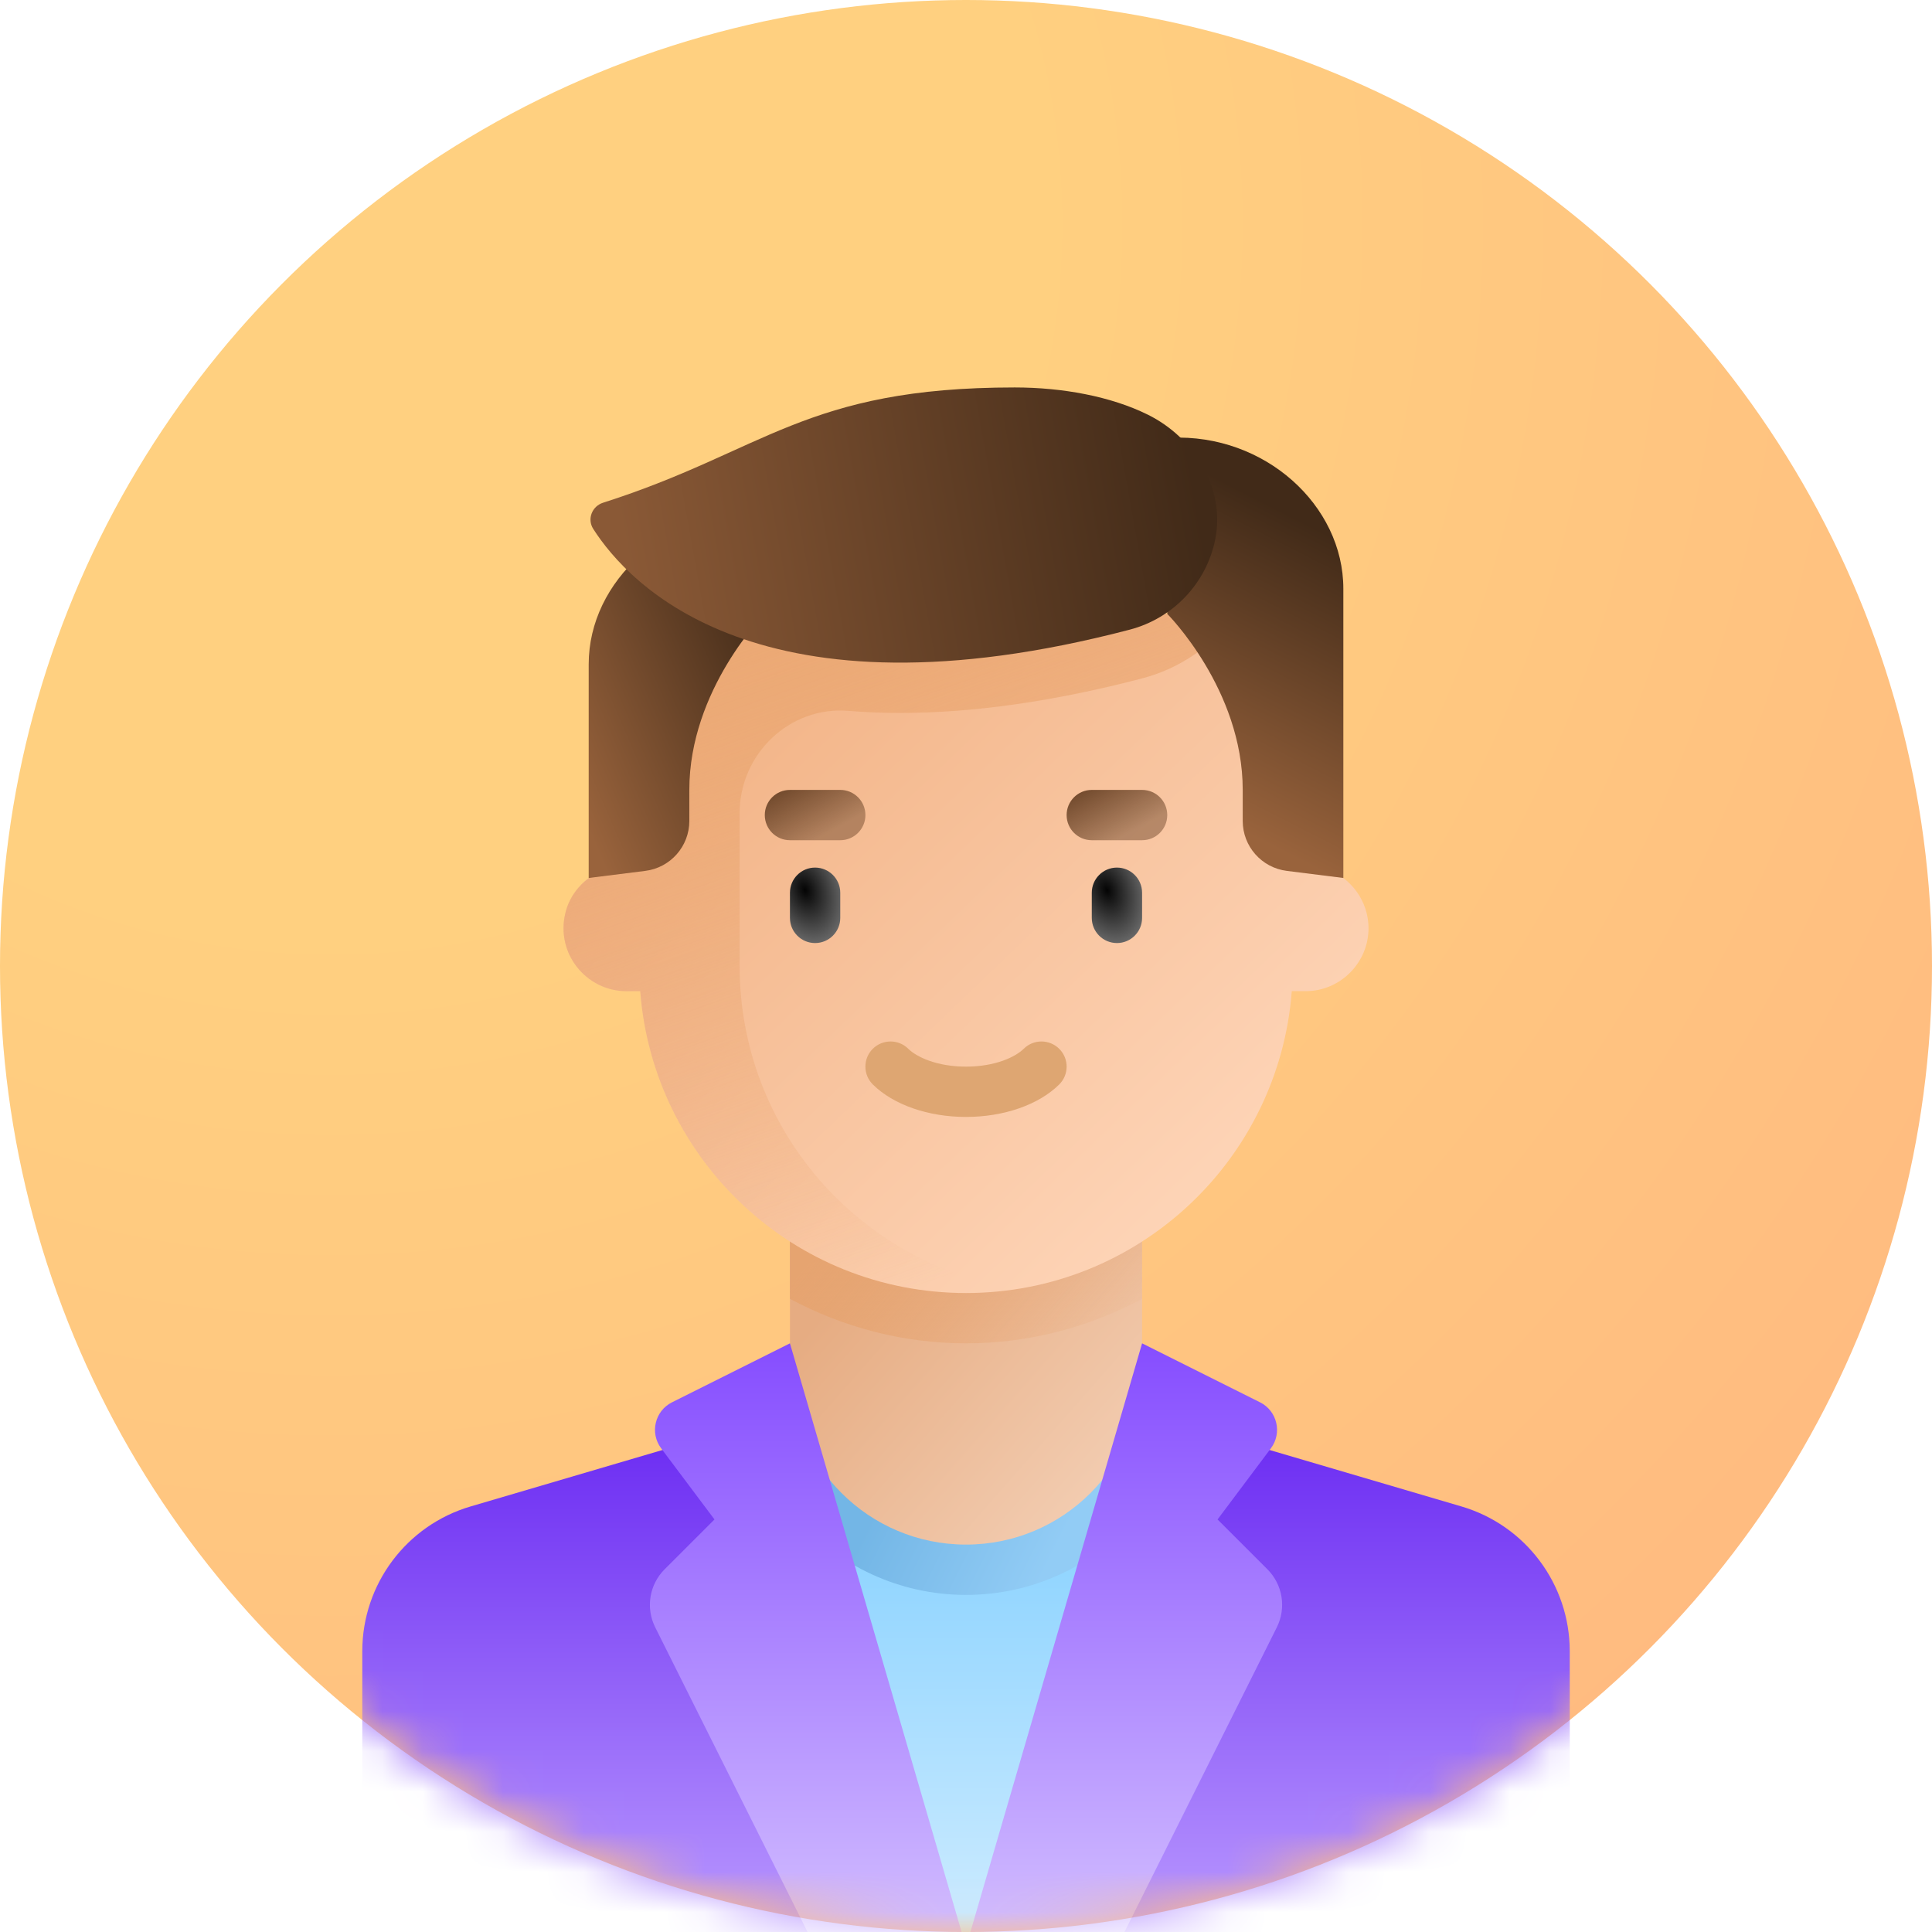 <svg width="48" height="48" viewBox="0 0 48 48" fill="none" xmlns="http://www.w3.org/2000/svg">
<circle cx="24" cy="24" r="24" fill="url(#paint0_radial_4117_88156)"/>
<mask id="mask0_4117_88156" style="mask-type:alpha" maskUnits="userSpaceOnUse" x="0" y="0" width="48" height="48">
<circle cx="24" cy="24" r="24" fill="#C4C4C4"/>
</mask>
<g mask="url(#mask0_4117_88156)">
<path d="M36.308 37.427L29.721 35.489H18.28L11.693 37.427C10.097 37.896 9.001 39.361 9.001 41.024V46.5C9.001 47.535 9.84 48.374 10.876 48.374H37.125C38.16 48.374 39 47.535 39 46.5V41.024C39 39.361 37.904 37.896 36.308 37.427Z" fill="url(#paint1_linear_4117_88156)"/>
<path d="M27.125 48.375H20.876L19.626 35.875H28.375L27.125 48.375Z" fill="url(#paint2_linear_4117_88156)"/>
<path d="M19.626 35.875L19.813 37.746C20.843 38.897 22.335 39.625 24 39.625C25.666 39.625 27.158 38.897 28.188 37.746L28.375 35.875H19.626Z" fill="url(#paint3_linear_4117_88156)"/>
<path d="M24 38.375C21.584 38.375 19.626 36.416 19.626 34V29.625H28.375V34C28.375 36.416 26.417 38.375 24 38.375Z" fill="url(#paint4_linear_4117_88156)"/>
<path d="M19.626 32.269C20.939 32.971 22.428 33.375 24 33.375C25.573 33.375 27.062 32.971 28.375 32.269V29.625H19.626V32.269Z" fill="url(#paint5_linear_4117_88156)"/>
<path d="M32.438 21.5H32.125V15.251H15.876V21.5H15.563C14.704 21.5 14.001 22.203 14.001 23.063C14.001 23.922 14.704 24.625 15.563 24.625H15.907C16.227 28.819 19.724 32.125 24 32.125C28.277 32.125 31.773 28.819 32.094 24.625H32.438C33.297 24.625 34 23.922 34 23.063C34 22.203 33.297 21.5 32.438 21.5Z" fill="url(#paint6_linear_4117_88156)"/>
<path d="M20.251 23.43C19.905 23.43 19.626 23.15 19.626 22.805V22.18C19.626 21.835 19.905 21.555 20.251 21.555C20.596 21.555 20.876 21.835 20.876 22.18V22.805C20.876 23.15 20.596 23.43 20.251 23.43Z" fill="url(#paint7_radial_4117_88156)"/>
<path d="M27.75 23.43C27.405 23.43 27.125 23.15 27.125 22.805V22.18C27.125 21.835 27.405 21.555 27.75 21.555C28.096 21.555 28.375 21.835 28.375 22.18V22.805C28.375 23.15 28.096 23.43 27.75 23.43Z" fill="url(#paint8_radial_4117_88156)"/>
<path d="M20.876 20.875H19.626C19.28 20.875 19.001 20.596 19.001 20.25C19.001 19.905 19.28 19.625 19.626 19.625H20.876C21.221 19.625 21.501 19.905 21.501 20.25C21.501 20.596 21.221 20.875 20.876 20.875Z" fill="url(#paint9_linear_4117_88156)"/>
<path d="M28.375 20.875H27.125C26.78 20.875 26.5 20.596 26.5 20.25C26.5 19.905 26.78 19.625 27.125 19.625H28.375C28.721 19.625 29 19.905 29 20.25C29 20.596 28.721 20.875 28.375 20.875Z" fill="url(#paint10_linear_4117_88156)"/>
<path d="M15.876 15.251V21.5H15.618C14.906 21.5 14.242 21.951 14.058 22.639C13.779 23.678 14.566 24.625 15.563 24.625H15.907C16.227 28.819 19.724 32.125 24 32.125C24.428 32.125 24.845 32.083 25.254 32.02C21.36 31.419 18.376 28.063 18.376 24V20.202C18.376 18.735 19.615 17.541 21.077 17.661C21.486 17.695 21.916 17.713 22.368 17.713C24.18 17.713 26.203 17.424 28.382 16.853C29.334 16.604 30.153 16.024 30.712 15.251H15.876Z" fill="url(#paint11_linear_4117_88156)"/>
<path d="M18.922 12.751L19.001 15.251C19.001 15.251 17.126 17.125 17.126 19.625V20.397C17.126 21.027 16.656 21.559 16.031 21.637L14.626 21.813V16.501C14.626 14.43 16.579 12.646 18.922 12.751Z" fill="url(#paint12_linear_4117_88156)"/>
<path d="M31.488 38.988L30.25 37.75L31.575 35.983C31.861 35.602 31.732 35.053 31.305 34.84L28.375 33.375L24 48.374H27.75L31.722 40.431C31.963 39.949 31.869 39.368 31.488 38.988Z" fill="url(#paint13_linear_4117_88156)"/>
<path d="M29.078 10.876L29 15.251C29 15.251 30.875 17.125 30.875 19.625V20.397C30.875 21.027 31.345 21.559 31.97 21.637L33.375 21.813V14.626C33.375 12.555 31.422 10.771 29.078 10.876Z" fill="url(#paint14_linear_4117_88156)"/>
<path d="M24 27.75C23.062 27.75 22.198 27.449 21.687 26.945C21.441 26.702 21.438 26.307 21.68 26.061C21.924 25.816 22.32 25.813 22.564 26.055C22.772 26.26 23.273 26.5 24 26.5C24.728 26.5 25.228 26.26 25.436 26.055C25.681 25.813 26.077 25.816 26.32 26.061C26.563 26.307 26.56 26.702 26.314 26.945C25.803 27.449 24.939 27.75 24 27.75Z" fill="#DEA672"/>
<path d="M16.513 38.988L17.751 37.75L16.426 35.983C16.14 35.602 16.269 35.053 16.696 34.84L19.626 33.375L24 48.374H20.251L16.279 40.431C16.038 39.949 16.132 39.368 16.513 38.988Z" fill="url(#paint15_linear_4117_88156)"/>
<path d="M25.211 9.626C19.997 9.626 18.998 11.211 14.983 12.49C14.707 12.578 14.583 12.897 14.739 13.141C15.61 14.504 18.853 18.056 28.066 15.644C29.145 15.362 29.974 14.492 30.193 13.398C30.446 12.131 29.676 10.876 28.519 10.303C27.599 9.847 26.393 9.626 25.211 9.626Z" fill="url(#paint16_linear_4117_88156)"/>
</g>
<defs>
<radialGradient id="paint0_radial_4117_88156" cx="0" cy="0" r="1" gradientUnits="userSpaceOnUse" gradientTransform="translate(7.84 5.44) rotate(53.945) scale(49.477)">
<stop offset="0.357" stop-color="#FFD080"/>
<stop offset="1" stop-color="#FFBB80"/>
</radialGradient>
<linearGradient id="paint1_linear_4117_88156" x1="24" y1="35.489" x2="24" y2="48.374" gradientUnits="userSpaceOnUse">
<stop stop-color="#6B2BF2"/>
<stop offset="1" stop-color="#BB9BFF"/>
</linearGradient>
<linearGradient id="paint2_linear_4117_88156" x1="24" y1="38" x2="24" y2="48.375" gradientUnits="userSpaceOnUse">
<stop stop-color="#8CD3FF"/>
<stop offset="1" stop-color="#CFECFF"/>
</linearGradient>
<linearGradient id="paint3_linear_4117_88156" x1="21.5" y1="38" x2="25.5" y2="40" gradientUnits="userSpaceOnUse">
<stop stop-color="#73B6E6"/>
<stop offset="1" stop-color="#92CCF5"/>
</linearGradient>
<linearGradient id="paint4_linear_4117_88156" x1="21.594" y1="31.31" x2="27.514" y2="36.522" gradientUnits="userSpaceOnUse">
<stop stop-color="#E6AC82"/>
<stop offset="1" stop-color="#F2CBAF"/>
</linearGradient>
<linearGradient id="paint5_linear_4117_88156" x1="20" y1="31.5" x2="25.556" y2="36.363" gradientUnits="userSpaceOnUse">
<stop stop-color="#E6A470"/>
<stop offset="1" stop-color="#E6A370" stop-opacity="0"/>
</linearGradient>
<linearGradient id="paint6_linear_4117_88156" x1="18.5" y1="18.5" x2="30" y2="30.5" gradientUnits="userSpaceOnUse">
<stop stop-color="#F3B68A"/>
<stop offset="1" stop-color="#FED5B8"/>
</linearGradient>
<radialGradient id="paint7_radial_4117_88156" cx="0" cy="0" r="1" gradientUnits="userSpaceOnUse" gradientTransform="translate(20.002 22.115) rotate(71.565) scale(1.581 1.054)">
<stop stop-color="#040404"/>
<stop offset="1" stop-color="#767676"/>
</radialGradient>
<radialGradient id="paint8_radial_4117_88156" cx="0" cy="0" r="1" gradientUnits="userSpaceOnUse" gradientTransform="translate(27.501 22.115) rotate(71.565) scale(1.581 1.054)">
<stop stop-color="#040404"/>
<stop offset="1" stop-color="#767676"/>
</radialGradient>
<linearGradient id="paint9_linear_4117_88156" x1="19.5" y1="19.5" x2="20.251" y2="20.875" gradientUnits="userSpaceOnUse">
<stop stop-color="#70482B"/>
<stop offset="1" stop-color="#70482B" stop-opacity="0.49"/>
</linearGradient>
<linearGradient id="paint10_linear_4117_88156" x1="27" y1="19.5" x2="27.75" y2="20.875" gradientUnits="userSpaceOnUse">
<stop stop-color="#70482B"/>
<stop offset="1" stop-color="#70482B" stop-opacity="0.49"/>
</linearGradient>
<linearGradient id="paint11_linear_4117_88156" x1="16.5" y1="15.5" x2="22.357" y2="32.125" gradientUnits="userSpaceOnUse">
<stop stop-color="#EBA873"/>
<stop offset="1" stop-color="#EBA773" stop-opacity="0"/>
</linearGradient>
<linearGradient id="paint12_linear_4117_88156" x1="15" y1="21.5" x2="20.719" y2="19.03" gradientUnits="userSpaceOnUse">
<stop stop-color="#99633C"/>
<stop offset="1" stop-color="#412A18"/>
</linearGradient>
<linearGradient id="paint13_linear_4117_88156" x1="27.927" y1="33.375" x2="27.927" y2="48.374" gradientUnits="userSpaceOnUse">
<stop stop-color="#864DFF"/>
<stop offset="1" stop-color="#D3BFFF"/>
</linearGradient>
<linearGradient id="paint14_linear_4117_88156" x1="33.5" y1="22" x2="36.926" y2="15.273" gradientUnits="userSpaceOnUse">
<stop stop-color="#99633C"/>
<stop offset="1" stop-color="#412A18"/>
</linearGradient>
<linearGradient id="paint15_linear_4117_88156" x1="20.074" y1="33.375" x2="20.074" y2="48.374" gradientUnits="userSpaceOnUse">
<stop stop-color="#864DFF"/>
<stop offset="1" stop-color="#D3BFFF"/>
</linearGradient>
<linearGradient id="paint16_linear_4117_88156" x1="15.5" y1="13.5" x2="29.5" y2="11" gradientUnits="userSpaceOnUse">
<stop stop-color="#8A5936"/>
<stop offset="1" stop-color="#412A18"/>
</linearGradient>
</defs>
</svg>
